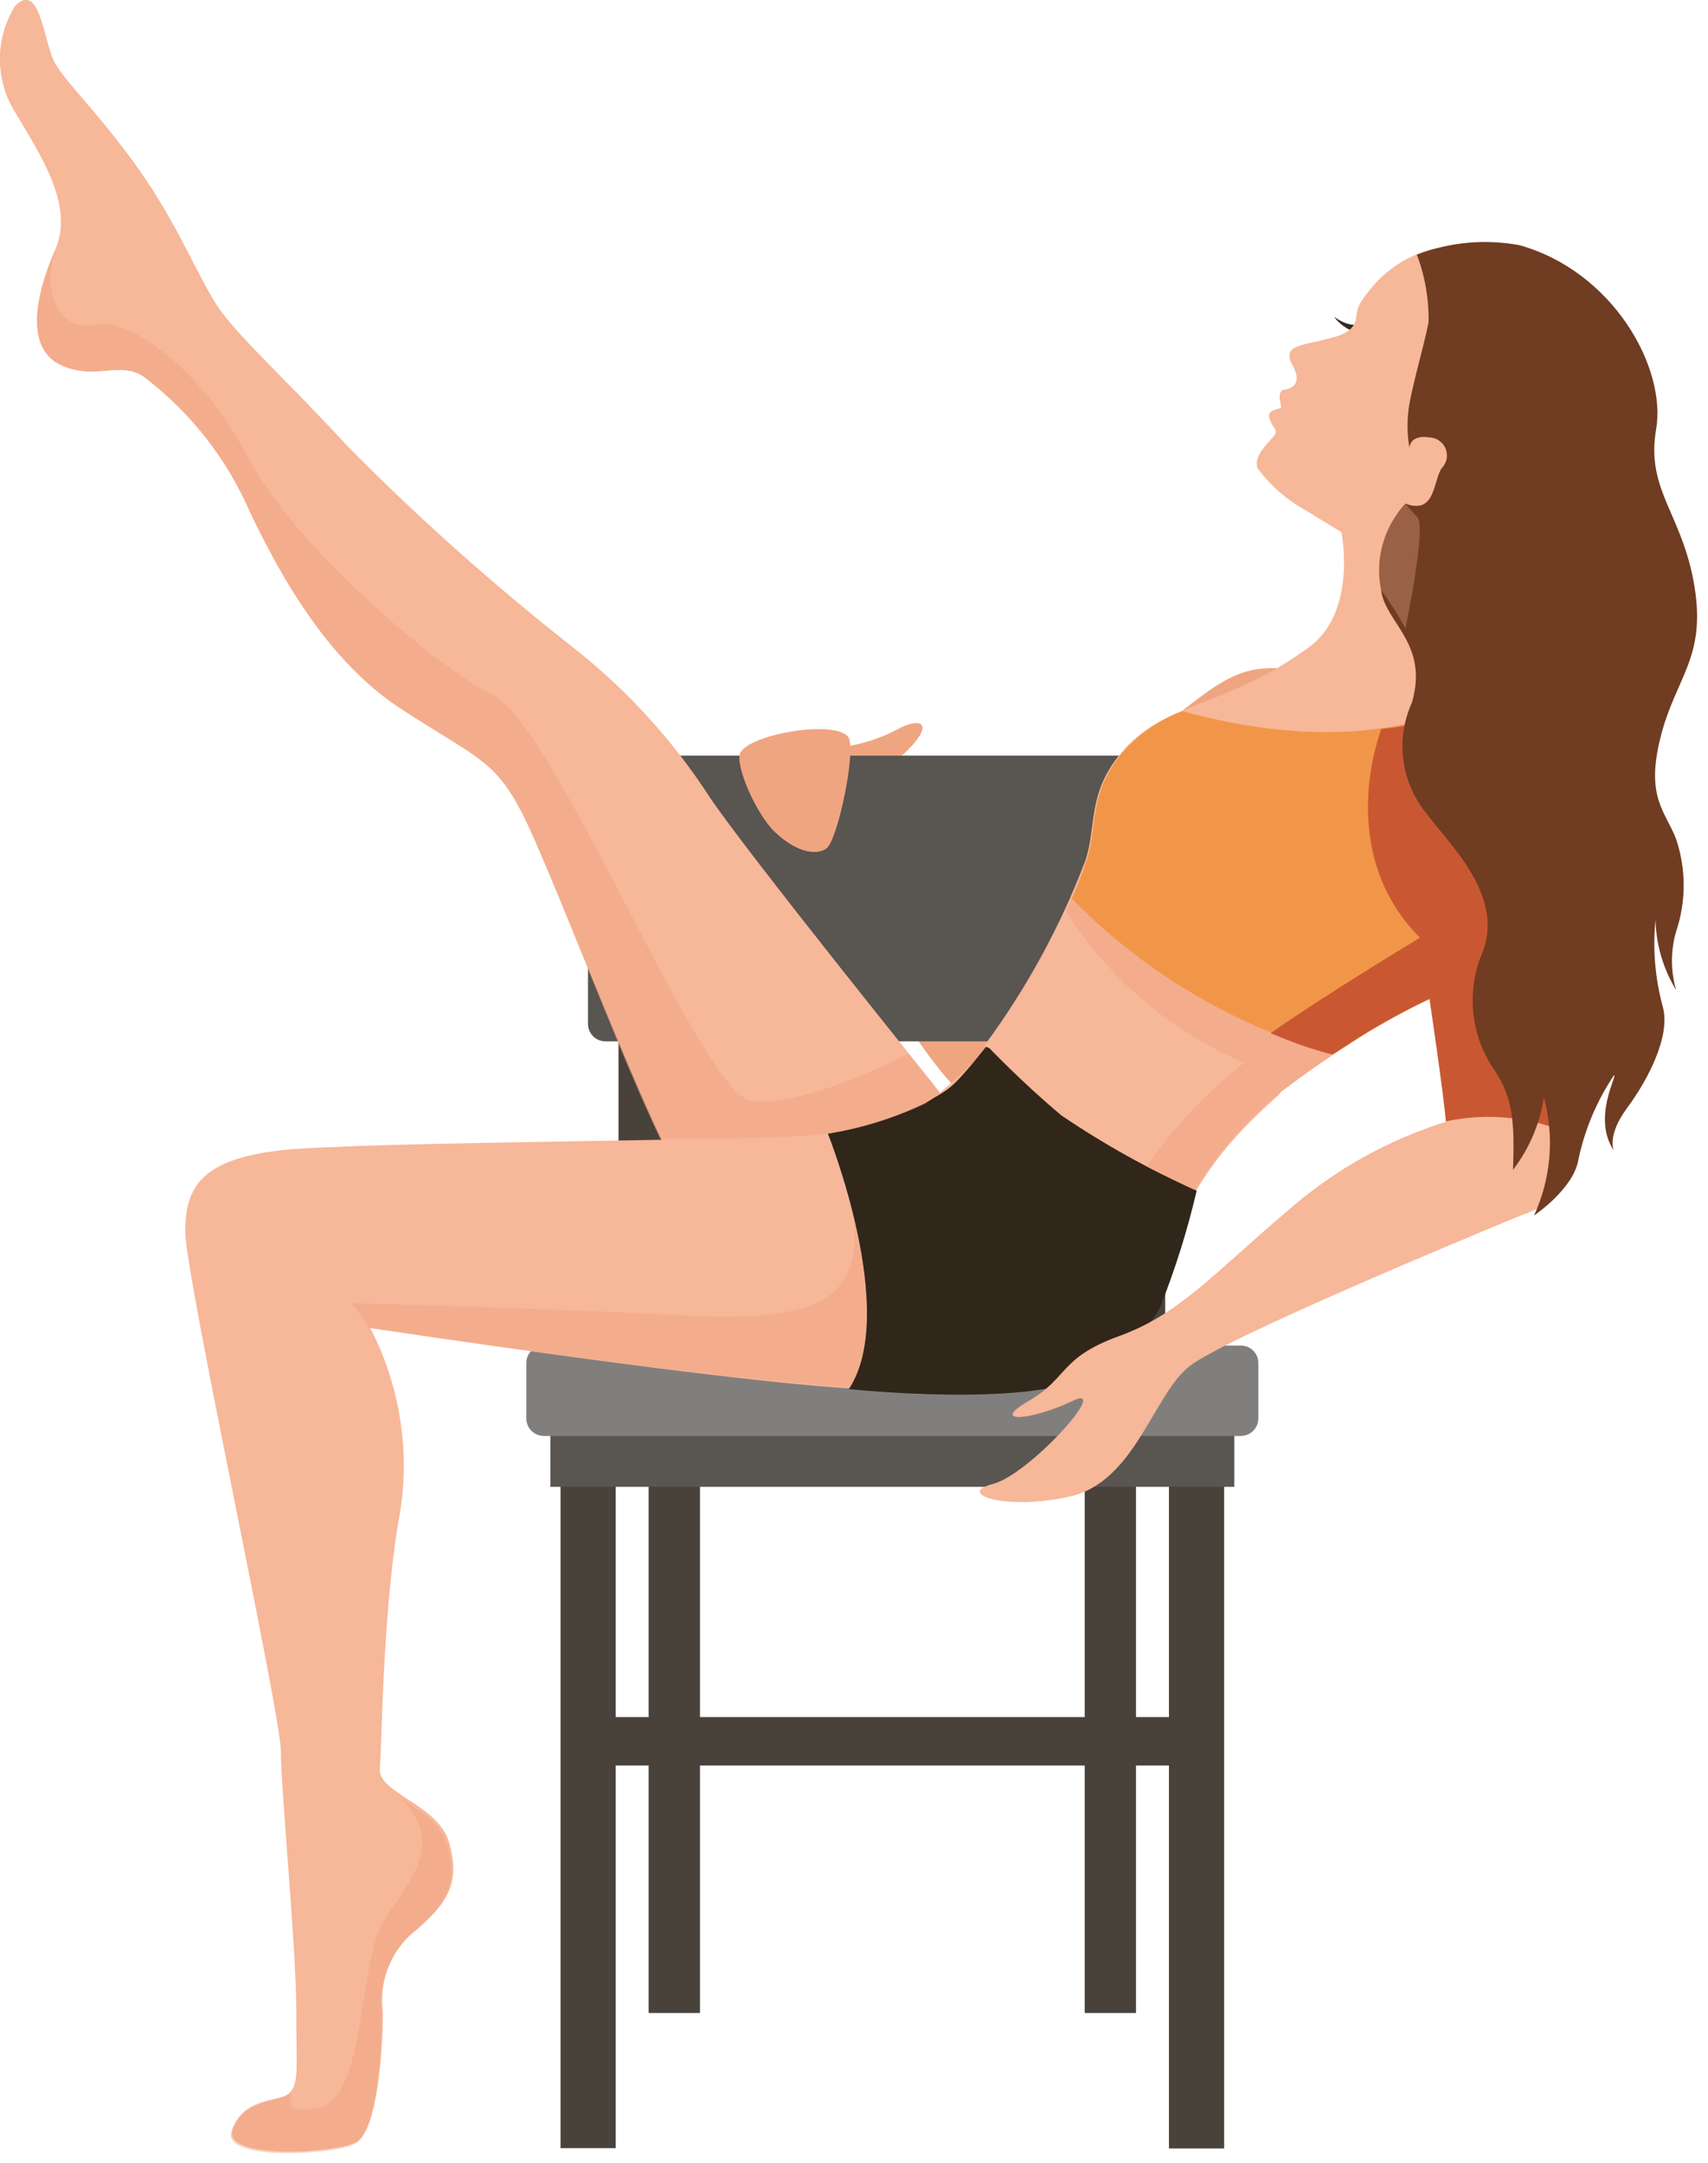 <svg width="154" height="195" viewBox="0 0 154 195" fill="none" xmlns="http://www.w3.org/2000/svg">
<path d="M75.09 82.589C83.097 93.646 86.211 101.193 91.493 100.336C96.776 99.479 104.172 82.7 104.172 82.7L75.09 82.589Z" fill="#F0A581"/>
<path d="M76.48 67.275C78.014 67.008 79.496 66.505 80.873 65.782C83.292 64.427 84.904 65.34 79.9 69.348C74.895 73.356 75.98 69.928 75.98 69.928L76.48 67.275Z" fill="#F0A581"/>
<path d="M119.269 60.806C112.235 59.424 111.234 60.419 104.756 65.533C98.278 70.647 90.326 77.392 90.326 77.392L119.797 70.537L119.269 60.806Z" fill="#F0A581"/>
<path d="M60.743 69.237H55.767V125.878H60.743V69.237Z" fill="#48423B"/>
<path d="M105.061 69.237H100.085V125.878H105.061V69.237Z" fill="#48423B"/>
<path d="M55.516 127.288H50.54V193.687H55.516V127.288Z" fill="#48423B"/>
<path d="M63.107 126.265H58.491V181.496H63.107V126.265Z" fill="#48423B"/>
<path d="M105.395 193.715H110.372L110.372 127.316H105.395L105.395 193.715Z" fill="#48423B"/>
<path d="M97.805 181.496H102.42V126.265H97.805V181.496Z" fill="#48423B"/>
<g style="mix-blend-mode:multiply" opacity="0.4">
<path d="M63.107 126.265H58.491V181.496H63.107V126.265Z" fill="#48423B"/>
</g>
<g style="mix-blend-mode:multiply" opacity="0.4">
<path d="M97.805 181.496H102.42V126.265H97.805V181.496Z" fill="#48423B"/>
</g>
<path d="M108.87 154.821H53.014V159.188H108.87V154.821Z" fill="#48423B"/>
<path d="M106.285 68.132H54.599C53.724 68.132 53.014 68.837 53.014 69.707V92.319C53.014 93.19 53.724 93.895 54.599 93.895H106.285C107.16 93.895 107.87 93.19 107.87 92.319V69.707C107.87 68.837 107.16 68.132 106.285 68.132Z" fill="#595550"/>
<path d="M111.289 127.205H49.622V134.061H111.289V127.205Z" fill="#595550"/>
<path d="M111.873 121.317H49.038C48.163 121.317 47.454 122.023 47.454 122.893V127.896C47.454 128.766 48.163 129.472 49.038 129.472H111.873C112.748 129.472 113.458 128.766 113.458 127.896V122.893C113.458 122.023 112.748 121.317 111.873 121.317Z" fill="#817F7D"/>
<path d="M1.384 0.516C0.479 1.959 0 3.626 0 5.326C0 7.027 0.479 8.693 1.384 10.136C3.469 13.702 6.778 18.429 4.998 22.493C3.219 26.556 2.218 31.394 5.499 32.914C8.78 34.434 11.059 32.223 13.395 34.296C17.371 37.419 20.505 41.475 22.514 46.1C25.962 53.37 30.299 60.198 36.416 64.068C43.033 68.353 44.59 68.546 47.036 73.218C49.817 78.581 59.409 104.234 61.911 106.721C64.413 109.209 81.373 104.151 82.791 100.723C84.209 97.295 84.32 97.959 84.32 97.959C84.32 97.959 67.388 76.977 63.969 71.863C60.642 66.721 56.48 62.162 51.652 58.373C44.52 52.777 37.751 46.738 31.383 40.295C25.823 34.269 21.847 30.703 19.929 28.077C18.01 25.451 16.175 20.419 12.45 15.195C8.724 9.97 5.805 7.372 4.859 5.52C3.914 3.668 3.608 -1.668 1.384 0.516Z" fill="#F7B799"/>
<path d="M91.16 91.49C89.096 94.608 86.477 97.325 83.431 99.507C80.702 100.967 77.722 101.905 74.645 102.271C71.253 102.851 32.635 102.907 25.406 103.708C18.177 104.51 16.703 107.026 16.703 111.034C16.703 115.042 25.322 154.489 25.322 157.889C25.322 161.289 26.713 175.636 26.713 181.192C26.713 186.749 26.991 187.965 25.99 188.794C24.989 189.623 21.986 189.181 20.985 191.973C19.984 194.765 30.188 194.157 32.106 193.162C34.025 192.167 34.525 184.869 34.525 181.413C34.334 179.982 34.529 178.526 35.091 177.195C35.653 175.864 36.561 174.706 37.723 173.839C40.503 171.434 41.476 169.61 40.503 166.154C39.53 162.699 34.053 161.676 34.247 159.465C34.442 157.253 34.47 146.307 35.86 137.544C37.092 131.502 36.219 125.224 33.385 119.741C33.385 119.741 67.583 124.938 78.398 125.27C89.214 125.602 95.886 126.984 101.308 119.603C106.73 112.222 105.395 107.413 115.21 98.816C119.046 95.332 91.16 91.49 91.16 91.49Z" fill="#F7B799"/>
<path d="M1.384 0.516C0.479 1.959 0 3.626 0 5.326C0 7.027 0.479 8.693 1.384 10.136C3.469 13.702 6.778 18.429 4.998 22.493C3.219 26.556 2.218 31.394 5.499 32.914C8.78 34.434 11.059 32.223 13.395 34.296C17.371 37.419 20.505 41.475 22.514 46.1C25.962 53.37 30.299 60.198 36.416 64.068C43.033 68.353 44.59 68.546 47.036 73.218C49.817 78.581 59.409 104.234 61.911 106.721C64.413 109.209 81.373 104.151 82.791 100.723C84.209 97.295 85.877 99.921 85.877 99.921C85.877 99.921 67.388 76.977 63.969 71.863C60.642 66.721 56.48 62.162 51.652 58.373C44.52 52.777 37.751 46.738 31.383 40.295C25.823 34.269 21.847 30.703 19.929 28.077C18.01 25.451 16.175 20.419 12.45 15.195C8.724 9.97 5.805 7.372 4.859 5.52C3.914 3.668 3.608 -1.668 1.384 0.516Z" fill="#F7B799"/>
<path d="M88.991 94.282C85.572 98.539 85.71 98.041 83.431 99.451C80.652 100.79 77.693 101.722 74.645 102.216C74.645 102.216 81.095 118.332 76.535 125.242C76.535 125.242 93.078 127.012 98.389 123.943C100.992 122.552 103.143 120.452 104.589 117.889C105.955 114.466 107.061 110.945 107.897 107.357C103.645 105.461 99.57 103.195 95.72 100.585C92.189 97.654 88.991 94.282 88.991 94.282Z" fill="#31261A"/>
<path d="M140.705 67.468C141.177 60.917 135.756 59.783 134.116 57.157C132.475 54.531 130.334 49.998 131.168 46.57C132.002 43.142 120.047 44.828 120.047 44.828C121.521 48.09 122.188 55.305 118.073 58.318C110.566 63.847 104.95 63.211 101.058 67.91C97.972 71.615 98.917 74.545 97.833 77.668C95.581 83.58 92.532 89.159 88.769 94.254C89.38 95.056 91.772 93.453 92.55 94.254C96.301 97.206 100.423 99.659 104.811 101.552C106.201 102.271 107.591 103.073 109.009 103.791C113.232 100.018 117.761 96.597 122.549 93.563C124.604 92.284 126.73 91.121 128.916 90.08C128.916 90.08 130.223 98.898 130.39 101.138C125.172 102.768 120.353 105.461 116.238 109.044C109.371 114.876 106.34 118.497 100.919 120.46C95.497 122.423 96.359 124.22 92.745 126.321C89.13 128.421 93.05 128.062 96.693 126.321C100.335 124.579 92.8 132.983 89.492 133.812C86.183 134.641 90.493 136.244 96.415 134.945C102.337 133.646 103.949 125.795 107.23 123.197C110.511 120.598 133.837 110.951 136.646 109.79C139.454 108.629 141.817 108.767 141.817 96.742C141.817 89.804 140.204 73.992 140.705 67.468Z" fill="#F7B799"/>
<path opacity="0.5" d="M109.593 84.635C109.288 84.331 101.058 81.704 96.915 80.405C96.665 80.986 96.387 81.566 96.109 82.174C99.955 88.236 105.558 92.997 112.179 95.83C108.787 98.479 105.823 101.63 103.393 105.173C105.451 106.224 107.202 107.053 107.703 107.302C109.709 104.059 112.224 101.156 115.154 98.705V98.705C117.548 96.848 120.035 95.114 122.605 93.508L123.828 92.762C118.88 89.942 109.899 84.939 109.593 84.635Z" fill="#F0A581"/>
<path d="M106.591 64.123C104.491 64.911 102.626 66.214 101.169 67.91C98.083 71.615 99.028 74.545 97.944 77.668C97.582 78.774 97.138 79.88 96.637 81.013C103.131 87.679 111.285 92.514 120.27 95.028L122.661 93.48C124.716 92.201 126.841 91.039 129.028 89.997C129.028 89.997 130.334 98.816 130.501 101.055C134.233 100.247 138.125 100.635 141.622 102.16C141.761 100.695 141.817 98.871 141.817 96.632C141.817 89.749 140.177 73.937 140.677 67.413C140.829 66.083 140.635 64.737 140.115 63.502C139.594 62.268 138.763 61.188 137.702 60.364L137.313 60.143C137.313 60.143 128.194 70.039 106.591 64.123Z" fill="#F19649"/>
<path d="M140.705 67.468C140.857 66.138 140.663 64.792 140.142 63.558C139.622 62.324 138.791 61.243 137.73 60.419L137.341 60.198C133.79 63.367 129.303 65.306 124.551 65.727C123.689 68.049 121.048 77.53 128.027 84.552C128.027 84.552 119.519 89.666 114.57 93.149C116.369 93.94 118.228 94.587 120.131 95.084L122.522 93.536C124.577 92.257 126.702 91.094 128.889 90.053C128.889 90.053 130.195 98.871 130.362 101.11C134.094 100.303 137.986 100.69 141.483 102.216C141.622 100.751 141.678 98.926 141.678 96.687C141.817 89.804 140.204 73.992 140.705 67.468Z" fill="#C95832"/>
<path d="M120.27 28.547C120.27 28.547 121.854 29.818 123.05 29.044L122.244 29.956C121.451 29.708 120.759 29.214 120.27 28.547V28.547Z" fill="#362823"/>
<path d="M129.306 22.41C127.26 22.913 125.412 24.01 123.995 25.561C122.327 27.496 122.411 27.773 122.272 28.685C122.049 30.205 120.158 30.399 119.074 30.703C117.35 31.145 115.571 31.2 116.516 32.886C117.462 34.573 116.516 35.043 115.821 35.126C115.126 35.209 115.432 36.314 115.515 36.646C115.599 36.978 114.264 36.812 114.431 37.614C114.598 38.415 115.237 38.747 114.959 39.189C114.681 39.631 112.958 41.014 113.375 42.202C114.532 43.775 116.022 45.078 117.74 46.017C119.185 46.902 121.632 48.45 122.939 49.085C128.082 51.601 132.586 32.057 132.586 32.057L129.306 22.41Z" fill="#F7B799"/>
<path d="M123.662 54.033C126.869 54.223 130.086 54.149 133.281 53.812C131.627 46.675 131.391 39.285 132.586 32.057L121.048 47.482C121.604 49.535 121.958 51.636 122.105 53.757C122.616 53.889 123.136 53.982 123.662 54.033V54.033Z" fill="#F7B799"/>
<path d="M127.749 22.963C128.488 24.914 128.846 26.987 128.805 29.072C128.416 31.062 127.471 34.269 127.081 36.397C126.851 37.714 126.851 39.061 127.081 40.378C127.081 40.378 127.081 39.161 128.889 39.438C129.205 39.451 129.511 39.554 129.769 39.736C130.028 39.917 130.228 40.17 130.346 40.462C130.463 40.754 130.493 41.074 130.432 41.383C130.371 41.691 130.221 41.976 130.001 42.202C129.222 43.253 129.473 46.459 126.72 45.409C125.758 46.442 125.058 47.688 124.676 49.043C124.294 50.398 124.242 51.825 124.524 53.204C124.885 56.134 128.861 58.014 127.304 63.349C126.56 64.991 126.295 66.808 126.541 68.593C126.787 70.377 127.533 72.057 128.694 73.439C130.501 75.955 135.756 80.737 133.643 85.934C132.922 87.645 132.647 89.51 132.841 91.355C133.035 93.2 133.694 94.968 134.755 96.493C136.423 99.037 136.562 101.082 136.423 105.478C137.881 103.566 138.837 101.324 139.204 98.954C140.164 102.496 139.85 106.261 138.314 109.596C138.314 109.596 141.9 107.191 142.318 104.538C142.889 101.834 143.974 99.263 145.515 96.963C145.904 96.825 143.513 100.806 145.515 103.736C145.515 103.736 144.848 102.409 146.71 99.894C148.573 97.378 150.686 93.37 149.908 90.716C149.224 88.177 149.007 85.536 149.268 82.921C149.316 85.166 149.959 87.359 151.131 89.279C150.624 87.545 150.624 85.704 151.131 83.971C152.034 81.28 152.034 78.37 151.131 75.678C150.186 73.163 148.351 71.946 149.713 66.501C151.075 61.055 153.856 59.341 152.771 52.817C151.687 46.293 148.379 44.22 149.324 38.692C150.269 33.163 145.459 24.483 137.007 22.106C133.901 21.53 130.695 21.826 127.749 22.963V22.963Z" fill="#703C22"/>
<g style="mix-blend-mode:multiply" opacity="0.3">
<path d="M121.326 50.274C123.968 51.38 126.72 56.66 126.72 56.66C126.72 56.66 128.638 47.537 127.804 46.653L126.72 45.437C124.246 48.477 122.438 48.367 121.159 48.063C121.258 48.796 121.313 49.534 121.326 50.274V50.274Z" fill="#F7B799"/>
</g>
<path opacity="0.5" d="M84.71 98.567L81.929 95.001C81.929 95.001 72.031 100.142 67.583 99.203C63.135 98.263 50.067 65.505 44.507 62.714C38.946 59.922 26.268 48.892 22.264 41.096C18.26 33.301 11.504 28.547 8.696 29.265C5.888 29.984 3.525 27.081 4.998 22.493C3.191 26.473 2.218 31.394 5.499 32.914C8.78 34.434 11.059 32.223 13.395 34.296C17.371 37.419 20.505 41.475 22.514 46.1C25.962 53.37 30.299 60.198 36.416 64.068C43.033 68.353 44.59 68.546 47.036 73.218C49.483 77.89 55.628 94.669 59.548 102.713C67.166 102.713 73.449 102.437 74.617 102.216C77.671 101.742 80.64 100.829 83.431 99.507L84.71 98.567Z" fill="#F0A581"/>
<path d="M66.749 67.855C66.221 68.878 68.139 73.384 69.891 75.042C71.642 76.701 73.421 77.198 74.478 76.535C75.535 75.872 77.258 67.468 76.48 66.445C75.284 64.897 67.75 66.141 66.749 67.855Z" fill="#F0A581"/>
<path opacity="0.5" d="M76.925 109.596C77.87 117.198 73.616 119.244 61.8 118.608C49.984 117.972 31.689 117.502 31.689 117.502C32.262 118.207 32.791 118.946 33.274 119.714C33.274 119.714 64.302 124.385 76.619 125.077C79.01 121.234 78.176 114.71 76.925 109.596Z" fill="#F0A581"/>
<path opacity="0.5" d="M40.252 166.154C39.669 164.358 37.639 163.141 36.054 162.036C40.252 166.154 36.944 169.527 34.636 173.093C32.329 176.659 32.996 189.43 28.659 190.066C24.321 190.702 27.324 188.407 25.878 188.932C24.433 189.458 21.875 189.319 20.874 192.111C19.873 194.903 30.077 194.295 31.995 193.3C33.913 192.305 34.414 185.007 34.414 181.552C34.222 180.121 34.417 178.665 34.979 177.333C35.541 176.002 36.45 174.844 37.611 173.977C40.419 171.379 41.365 169.61 40.252 166.154Z" fill="#F0A581"/>
</svg>
